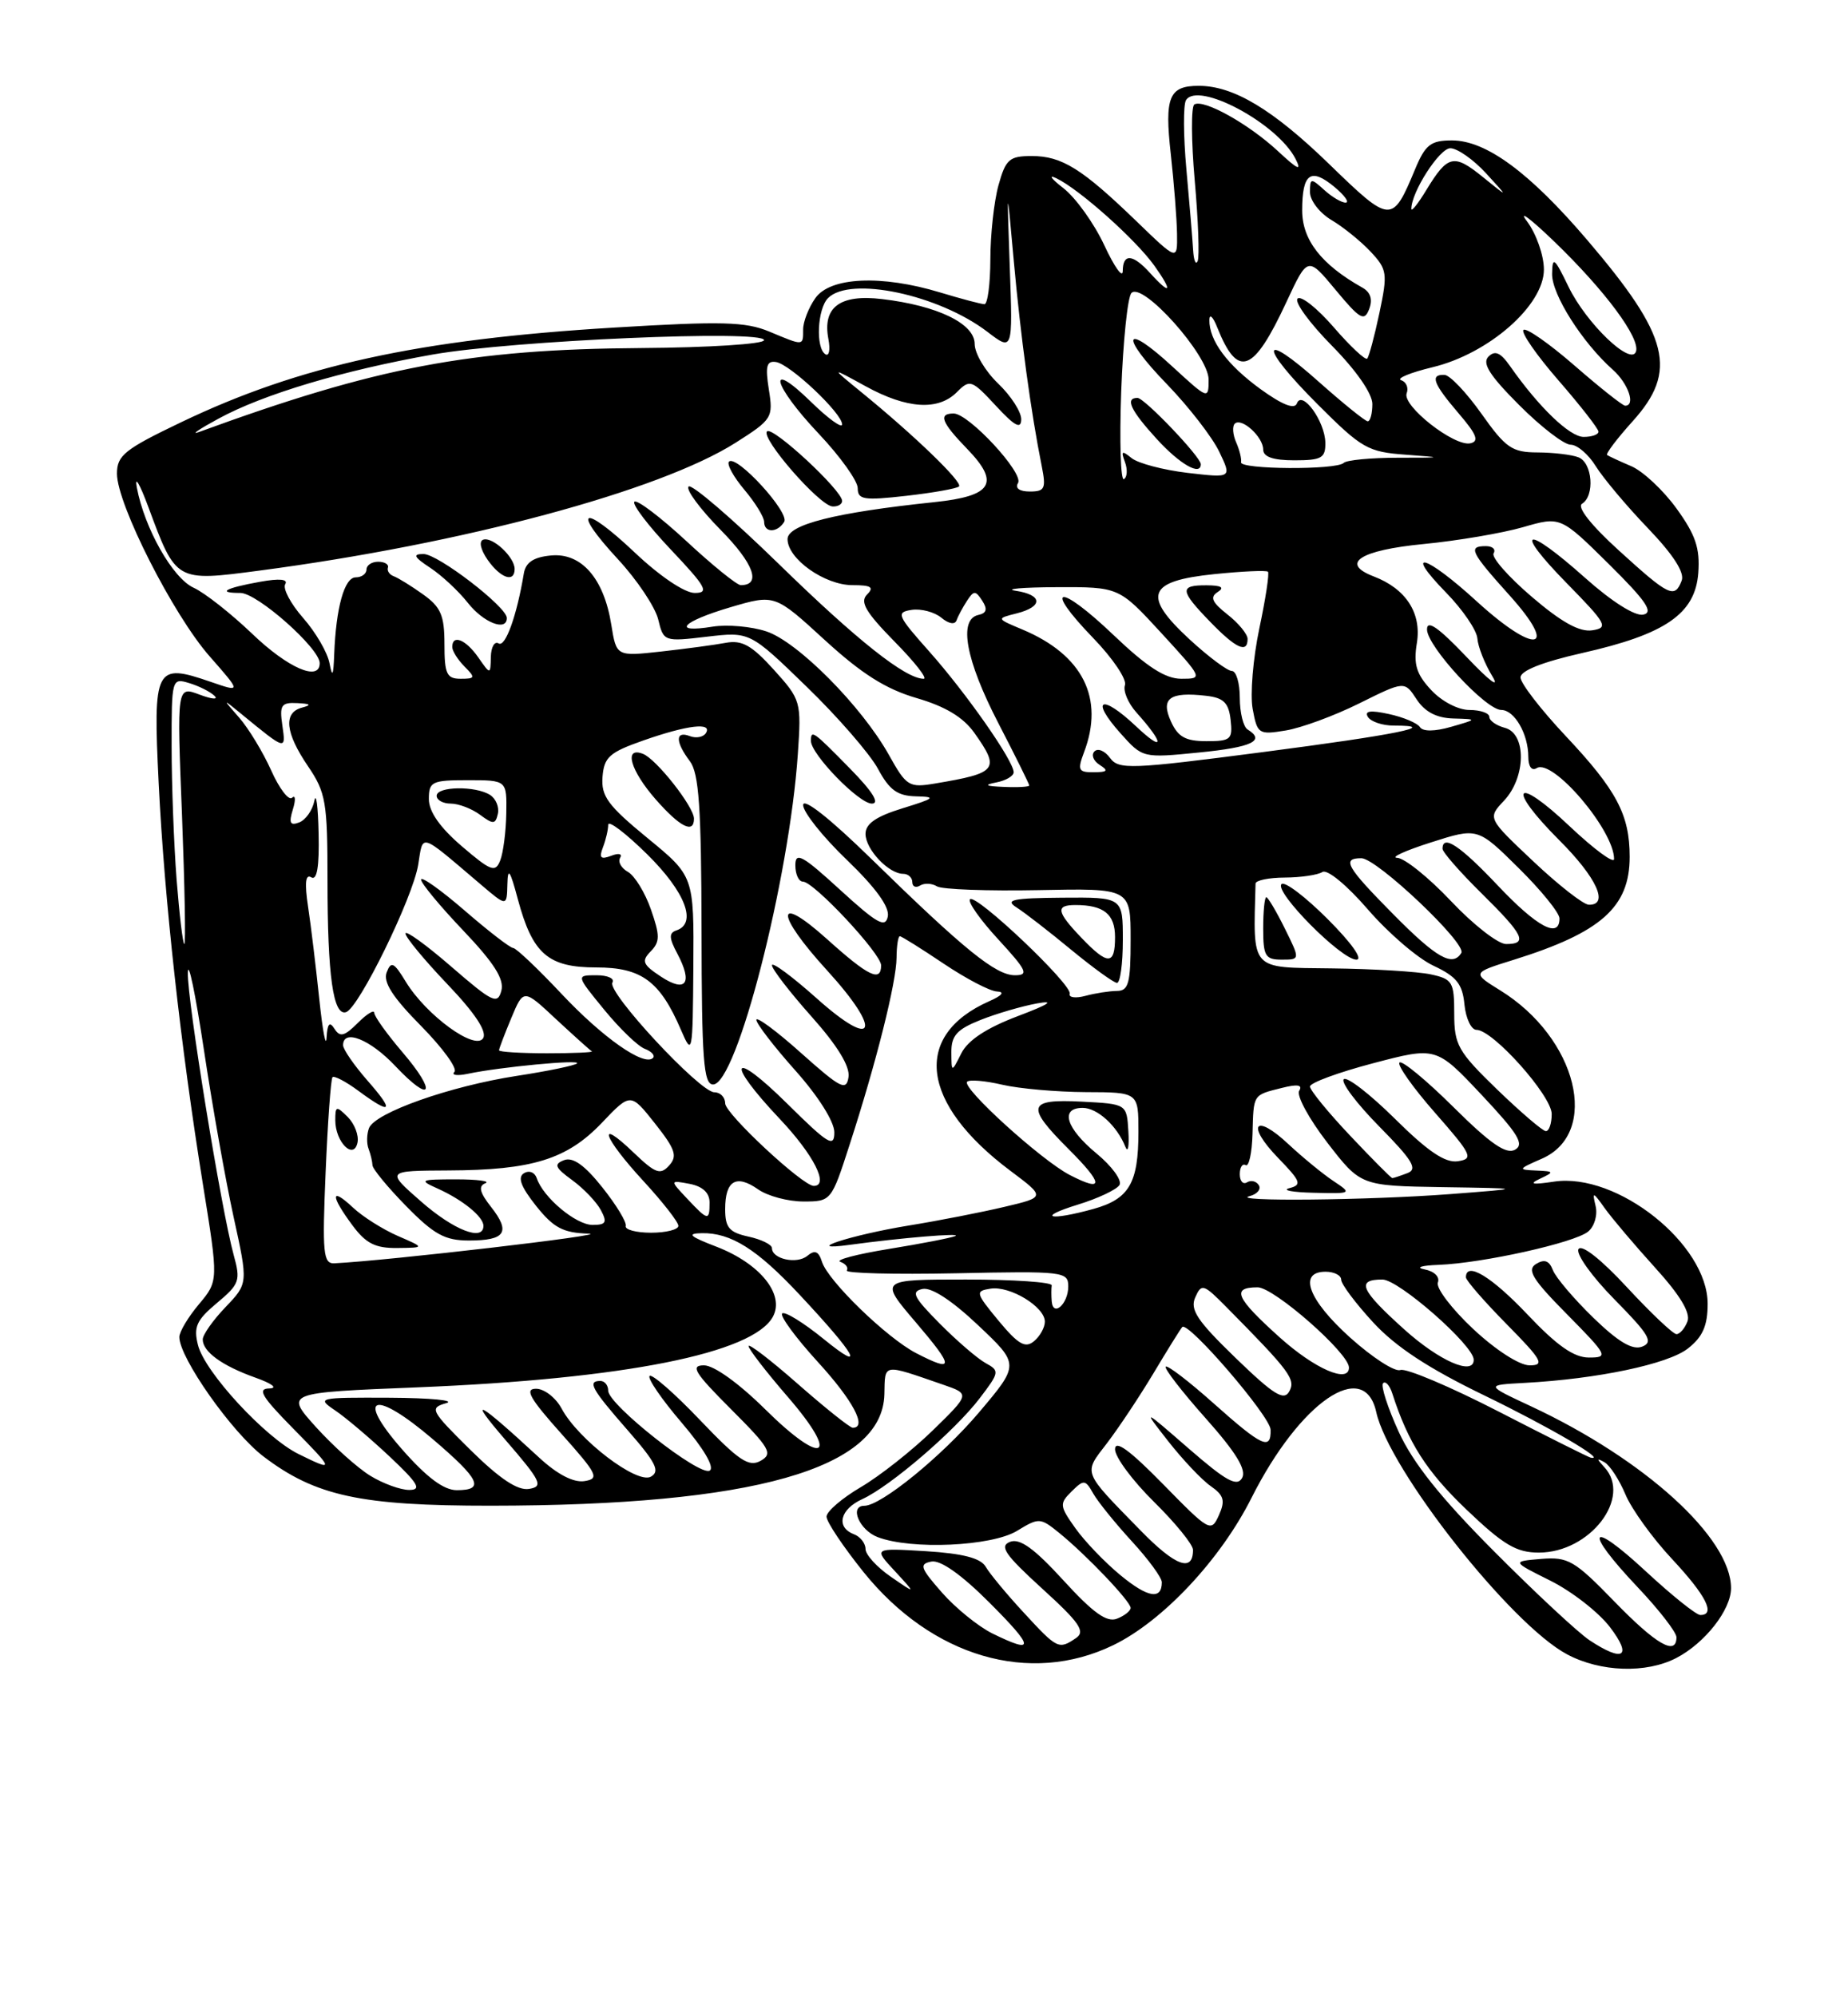 <?xml version="1.0" encoding="UTF-8" standalone="no"?>
<!DOCTYPE svg PUBLIC "-//W3C//DTD SVG 1.1//EN" "http://www.w3.org/Graphics/SVG/1.1/DTD/svg11.dtd" >
<svg xmlns="http://www.w3.org/2000/svg" xmlns:xlink="http://www.w3.org/1999/xlink" version="1.1" viewBox="0 0 237 256">
 <g >
 <path fill="currentColor"
d=" M 214.96 212.52 C 218.64 210.62 222.00 206.34 222.00 203.56 C 222.00 197.11 210.94 187.06 196.35 180.25 C 190.50 177.52 190.50 177.52 195.50 177.25 C 204.87 176.75 213.93 174.84 216.47 172.84 C 218.37 171.35 219.00 169.92 219.00 167.11 C 219.00 159.48 207.40 150.25 199.32 151.45 C 196.50 151.87 196.02 151.78 197.50 151.08 C 199.36 150.21 199.33 150.13 197.00 150.03 C 194.63 149.93 194.67 149.85 197.72 148.52 C 205.28 145.23 202.28 133.04 192.40 126.94 C 188.77 124.69 188.77 124.69 194.13 123.02 C 205.34 119.52 209.00 116.27 209.00 109.82 C 209.00 104.43 207.33 101.28 200.80 94.34 C 197.61 90.95 195.00 87.57 195.00 86.83 C 195.00 85.96 197.83 84.85 202.91 83.70 C 213.59 81.30 217.41 78.67 217.80 73.43 C 218.03 70.26 217.45 68.55 215.01 65.18 C 213.32 62.84 210.71 60.40 209.22 59.76 C 207.72 59.12 206.32 58.47 206.11 58.32 C 205.90 58.17 207.36 56.24 209.36 54.02 C 215.21 47.55 214.11 43.12 203.58 30.79 C 196.16 22.10 190.59 18.00 186.21 18.00 C 183.49 18.00 182.80 18.53 181.49 21.67 C 178.55 28.72 178.38 28.71 170.45 21.02 C 163.23 14.02 158.19 11.00 153.73 11.00 C 149.92 11.00 149.33 12.43 150.15 19.75 C 150.56 23.46 150.92 28.06 150.95 29.97 C 151.00 33.43 151.00 33.43 145.75 28.36 C 138.76 21.61 136.18 20.00 132.32 20.00 C 129.44 20.00 128.98 20.41 128.05 23.75 C 127.48 25.81 127.01 30.09 127.01 33.25 C 127.00 36.41 126.66 39.00 126.25 38.99 C 125.84 38.98 123.29 38.31 120.59 37.49 C 113.05 35.20 106.46 35.50 104.56 38.22 C 103.70 39.44 103.00 41.24 103.00 42.22 C 103.00 44.37 103.11 44.36 98.66 42.50 C 95.61 41.23 92.57 41.15 78.71 41.99 C 53.75 43.49 38.43 46.84 23.25 54.11 C 15.99 57.58 15.00 58.37 15.00 60.71 C 15.00 64.61 22.21 78.82 26.89 84.13 C 30.95 88.75 30.95 88.75 27.01 87.39 C 19.90 84.94 19.62 85.50 20.35 100.41 C 21.09 115.32 23.14 133.87 26.03 151.84 C 28.02 164.18 28.02 164.18 25.51 167.17 C 24.13 168.81 23.00 170.70 23.00 171.37 C 23.00 174.04 29.75 183.61 33.79 186.68 C 40.46 191.75 46.24 193.00 62.93 192.99 C 96.62 192.97 113.20 188.28 113.42 178.69 C 113.51 174.70 113.10 174.77 120.96 177.48 C 124.41 178.67 124.41 178.67 119.59 183.37 C 116.93 185.95 112.79 189.21 110.38 190.62 C 107.97 192.04 106.00 193.73 106.00 194.39 C 106.00 195.06 108.14 198.25 110.75 201.50 C 119.52 212.38 132.06 216.05 142.76 210.87 C 149.11 207.80 156.52 199.91 160.51 191.97 C 166.70 179.68 174.96 174.01 176.50 180.99 C 178.12 188.37 193.78 208.24 200.99 212.05 C 205.26 214.32 211.11 214.51 214.96 212.52 Z  M 203.86 210.24 C 202.41 209.28 196.89 204.15 191.60 198.83 C 184.77 191.98 181.21 187.52 179.38 183.52 C 177.96 180.41 177.06 177.61 177.37 177.29 C 177.69 176.97 178.23 177.57 178.56 178.61 C 180.59 184.91 182.94 188.59 188.07 193.49 C 192.82 198.02 194.47 199.00 197.35 199.00 C 203.92 199.00 209.35 191.93 205.75 188.05 C 204.75 186.97 204.75 186.85 205.77 187.42 C 206.46 187.81 207.67 189.67 208.46 191.55 C 209.24 193.42 211.93 197.15 214.44 199.83 C 218.81 204.51 220.07 207.00 218.06 207.00 C 217.54 207.00 214.39 204.48 211.06 201.39 C 203.75 194.62 203.01 196.02 210.00 203.41 C 212.75 206.31 215.00 209.21 215.00 209.85 C 215.00 212.29 212.39 210.78 207.02 205.25 C 201.92 200.00 201.11 199.53 197.65 199.81 C 193.87 200.13 193.87 200.13 198.85 202.61 C 201.59 203.98 205.02 206.65 206.47 208.55 C 209.37 212.35 208.20 213.11 203.86 210.24 Z  M 127.24 209.35 C 125.45 208.46 122.55 206.11 120.80 204.12 C 118.02 200.96 117.85 200.46 119.45 200.15 C 120.62 199.93 123.29 201.81 126.88 205.40 C 132.69 211.21 132.77 212.07 127.24 209.35 Z  M 131.29 206.69 C 129.10 204.33 126.91 201.68 126.41 200.81 C 125.77 199.71 123.51 199.12 118.76 198.82 C 112.01 198.41 112.01 198.41 114.76 201.37 C 117.50 204.34 117.50 204.34 114.25 202.10 C 112.46 200.87 111.00 199.27 111.00 198.54 C 111.00 197.81 110.33 196.95 109.50 196.64 C 107.17 195.74 107.73 193.44 110.60 192.14 C 114.18 190.50 122.46 183.40 125.65 179.21 C 128.18 175.89 128.22 175.70 126.40 174.71 C 125.35 174.13 122.70 171.85 120.50 169.63 C 117.16 166.26 116.80 165.54 118.31 165.21 C 119.46 164.97 122.09 166.69 125.44 169.86 C 130.76 174.88 130.76 174.88 125.54 181.05 C 120.80 186.64 112.99 193.00 110.85 193.00 C 108.88 193.00 110.21 196.13 112.57 197.02 C 116.88 198.66 127.15 198.20 130.42 196.22 C 133.24 194.50 133.41 194.51 135.83 196.47 C 139.34 199.32 145.00 205.26 145.00 206.09 C 145.00 206.47 144.21 207.10 143.25 207.47 C 141.95 207.99 140.19 206.73 136.38 202.56 C 132.64 198.47 130.80 197.14 129.54 197.62 C 128.12 198.17 128.88 199.26 133.65 203.61 C 138.46 207.98 139.23 209.11 138.00 209.95 C 135.78 211.46 135.60 211.37 131.29 206.69 Z  M 143.71 201.91 C 141.71 200.27 139.10 197.55 137.91 195.87 C 135.88 193.02 135.85 192.72 137.43 191.16 C 139.00 189.61 139.19 189.63 140.21 191.44 C 140.82 192.51 143.05 195.26 145.16 197.56 C 147.27 199.85 149.00 202.21 149.00 202.80 C 149.00 205.09 147.20 204.79 143.71 201.91 Z  M 146.29 196.18 C 138.74 188.46 138.92 188.94 141.95 185.00 C 143.43 183.07 146.12 179.03 147.94 176.00 C 149.75 172.97 151.41 170.31 151.62 170.09 C 152.36 169.28 162.91 181.53 162.95 183.25 C 163.02 185.95 161.86 185.41 155.65 179.88 C 152.49 177.06 149.72 174.94 149.50 175.17 C 149.28 175.39 151.57 178.36 154.61 181.77 C 158.52 186.16 159.88 188.39 159.30 189.43 C 158.64 190.60 157.26 189.84 152.49 185.70 C 146.51 180.50 146.51 180.50 149.84 184.75 C 151.68 187.09 154.11 189.67 155.26 190.47 C 156.97 191.67 157.16 192.33 156.32 194.21 C 155.32 196.43 155.11 196.31 149.15 190.22 C 144.85 185.84 143.00 184.50 143.00 185.76 C 143.00 186.76 145.25 189.79 148.00 192.50 C 150.75 195.21 153.00 197.98 153.00 198.65 C 153.00 201.57 150.75 200.75 146.29 196.18 Z  M 47.50 189.16 C 45.85 188.15 42.71 185.33 40.52 182.91 C 36.55 178.50 36.55 178.50 53.52 177.82 C 80.03 176.75 96.61 173.46 99.13 168.75 C 100.66 165.90 97.46 161.95 91.90 159.80 C 88.43 158.47 88.03 158.10 90.00 158.06 C 93.72 157.99 97.07 160.09 102.53 165.93 C 109.87 173.77 111.13 176.09 105.65 171.64 C 103.03 169.51 100.63 168.04 100.31 168.35 C 100.00 168.67 102.05 171.46 104.87 174.55 C 109.41 179.51 111.26 183.00 109.36 183.00 C 109.01 183.00 105.86 180.49 102.36 177.42 C 98.86 174.34 96.00 172.15 96.00 172.53 C 96.00 172.91 98.26 175.84 101.03 179.04 C 107.82 186.88 105.64 188.06 98.12 180.62 C 94.75 177.29 91.56 175.00 90.29 175.00 C 88.49 175.00 89.06 175.93 93.74 180.61 C 98.76 185.63 99.16 186.33 97.54 187.24 C 96.03 188.08 94.74 187.21 89.79 182.03 C 86.53 178.61 83.61 176.06 83.31 176.36 C 83.01 176.66 84.86 179.36 87.43 182.36 C 90.27 185.69 91.67 188.08 91.02 188.49 C 89.74 189.28 78.01 180.05 78.00 178.25 C 78.00 177.56 77.55 177.00 77.00 177.00 C 75.29 177.00 75.85 178.01 80.49 183.31 C 84.13 187.47 84.69 188.59 83.47 189.27 C 81.70 190.27 74.14 184.51 72.02 180.53 C 71.27 179.14 69.80 178.00 68.75 178.00 C 67.24 178.00 67.92 179.21 71.98 183.75 C 76.65 188.98 76.92 189.53 74.94 189.84 C 73.54 190.05 71.46 188.97 69.13 186.81 C 61.24 179.52 59.83 178.77 64.77 184.50 C 69.42 189.88 69.73 190.53 67.84 190.84 C 66.38 191.07 64.09 189.54 60.33 185.84 C 55.21 180.78 55.05 180.47 57.21 179.85 C 58.47 179.49 55.23 179.18 50.00 179.15 C 40.77 179.11 40.57 179.15 43.00 180.79 C 44.38 181.72 47.52 184.39 50.00 186.72 C 53.63 190.14 54.11 190.96 52.50 190.97 C 51.40 190.98 49.15 190.17 47.50 189.16 Z  M 51.55 185.75 C 45.48 178.82 47.98 178.03 55.55 184.50 C 61.57 189.64 62.20 191.00 58.58 191.00 C 56.91 191.00 54.73 189.37 51.55 185.75 Z  M 38.29 186.37 C 34.01 184.26 26.26 175.87 25.39 172.40 C 24.80 170.08 25.20 169.20 27.82 167.01 C 30.72 164.59 30.88 164.14 29.97 160.86 C 28.38 155.09 23.99 128.11 24.09 124.67 C 24.14 122.93 25.06 127.34 26.14 134.49 C 27.21 141.63 28.93 151.30 29.96 155.99 C 31.83 164.50 31.83 164.50 28.91 167.55 C 27.31 169.22 26.00 171.08 26.00 171.68 C 26.00 173.25 28.47 175.05 32.74 176.57 C 34.90 177.34 35.67 177.93 34.54 177.96 C 32.97 177.99 33.55 178.99 37.50 183.00 C 42.92 188.50 42.96 188.67 38.29 186.37 Z  M 192.19 180.92 C 185.97 177.72 180.30 175.33 179.60 175.60 C 178.89 175.87 176.00 174.00 173.16 171.45 C 167.78 166.62 166.43 163.00 170.00 163.00 C 171.10 163.00 172.00 163.46 172.00 164.02 C 172.00 164.58 173.85 167.05 176.10 169.49 C 178.99 172.63 183.20 175.39 190.35 178.85 C 198.65 182.87 206.22 187.29 204.00 186.83 C 203.72 186.78 198.41 184.12 192.19 180.92 Z  M 158.46 174.05 C 153.53 169.28 152.58 167.86 153.29 166.28 C 154.09 164.47 154.35 164.56 157.32 167.57 C 165.45 175.79 166.20 176.81 165.34 178.35 C 164.65 179.59 163.33 178.76 158.46 174.05 Z  M 164.11 171.41 C 158.46 166.33 157.88 165.00 161.29 165.00 C 163.38 165.00 173.00 173.44 173.00 175.28 C 173.00 177.37 168.61 175.45 164.11 171.41 Z  M 117.50 173.44 C 113.73 171.49 106.20 164.19 105.42 161.74 C 104.98 160.36 104.50 160.17 103.54 160.96 C 102.20 162.08 99.00 161.38 99.00 159.97 C 99.00 159.53 97.65 158.86 96.00 158.50 C 93.52 157.96 93.00 157.35 93.00 154.98 C 93.00 151.32 94.41 150.47 97.22 152.44 C 98.44 153.30 101.06 154.00 103.03 154.00 C 106.59 154.00 106.62 153.96 108.95 146.75 C 112.39 136.16 114.96 125.89 114.98 122.75 C 114.99 121.24 115.18 120.00 115.40 120.00 C 115.62 120.00 118.14 121.58 121.00 123.50 C 123.86 125.42 126.94 127.04 127.85 127.08 C 128.90 127.13 128.53 127.60 126.84 128.34 C 116.97 132.73 118.06 141.43 129.56 150.05 C 134.09 153.44 134.09 153.44 128.80 154.69 C 125.88 155.38 120.37 156.46 116.54 157.08 C 109.09 158.30 102.54 160.44 109.00 159.55 C 115.50 158.66 123.51 157.99 122.50 158.43 C 121.95 158.67 118.12 159.41 114.00 160.08 C 109.88 160.75 107.07 161.49 107.76 161.73 C 108.45 161.97 108.83 162.47 108.60 162.84 C 108.37 163.20 114.67 163.36 122.59 163.20 C 136.42 162.91 137.00 162.98 137.00 164.89 C 137.00 167.11 135.07 168.87 134.88 166.81 C 134.82 166.09 134.82 165.16 134.88 164.75 C 134.95 164.34 130.00 164.00 123.88 164.00 C 112.76 164.00 112.76 164.00 117.46 169.50 C 122.40 175.29 122.41 175.97 117.50 173.44 Z  M 180.11 170.41 C 174.46 165.33 173.88 164.00 177.29 164.00 C 179.38 164.00 189.00 172.44 189.00 174.28 C 189.00 176.37 184.61 174.45 180.11 170.41 Z  M 188.92 170.33 C 186.17 167.75 184.14 165.08 184.40 164.39 C 184.68 163.66 183.95 162.94 182.69 162.70 C 181.48 162.46 182.28 162.20 184.50 162.12 C 190.18 161.90 201.96 159.28 203.68 157.85 C 204.49 157.18 204.91 155.72 204.63 154.57 C 204.18 152.70 204.29 152.73 205.81 154.87 C 206.74 156.17 209.65 159.60 212.27 162.49 C 215.46 166.00 216.83 168.27 216.41 169.37 C 216.07 170.27 215.43 171.00 215.00 171.00 C 214.57 171.00 211.72 168.30 208.66 165.00 C 205.33 161.40 202.84 159.45 202.44 160.10 C 202.07 160.70 204.15 163.61 207.06 166.56 C 211.51 171.07 212.08 172.03 210.60 172.60 C 209.36 173.08 207.55 172.01 204.33 168.89 C 201.84 166.47 199.51 163.73 199.15 162.79 C 198.68 161.57 198.06 161.35 196.99 162.01 C 195.78 162.75 196.53 163.98 200.97 168.46 C 206.19 173.75 206.31 174.00 203.77 174.00 C 201.85 174.00 199.68 172.48 195.91 168.50 C 191.29 163.62 188.00 161.63 188.00 163.72 C 188.00 164.11 190.35 166.81 193.22 169.72 C 197.77 174.33 198.14 175.00 196.17 175.00 C 194.86 175.00 191.82 173.04 188.92 170.33 Z  M 128.07 169.29 C 125.10 165.70 125.05 165.48 127.03 165.17 C 129.53 164.78 134.00 167.50 134.00 169.40 C 134.00 170.15 133.37 171.28 132.60 171.91 C 131.49 172.84 130.58 172.31 128.07 169.29 Z  M 41.76 150.25 C 42.03 143.79 42.43 138.31 42.64 138.07 C 42.85 137.84 44.35 138.62 45.97 139.82 C 50.25 142.98 50.65 142.50 47.10 138.47 C 45.40 136.52 44.00 134.50 44.00 133.97 C 44.00 131.83 47.46 133.21 50.68 136.62 C 55.34 141.56 56.11 140.12 51.62 134.87 C 49.63 132.54 48.00 130.27 48.00 129.82 C 48.00 129.37 47.05 129.95 45.88 131.12 C 44.17 132.83 43.60 132.97 42.90 131.87 C 42.27 130.87 41.99 131.18 41.88 133.00 C 41.80 134.38 41.38 132.16 40.95 128.08 C 40.52 123.99 39.88 118.66 39.51 116.22 C 39.05 113.16 39.18 111.99 39.92 112.45 C 40.65 112.90 40.96 111.09 40.86 106.81 C 40.79 103.34 40.54 101.47 40.31 102.67 C 40.07 103.86 39.20 105.09 38.38 105.41 C 37.20 105.86 37.02 105.49 37.56 103.74 C 37.94 102.51 37.89 101.84 37.46 102.25 C 37.03 102.66 35.82 101.08 34.78 98.75 C 33.73 96.41 31.89 93.38 30.69 92.00 C 28.50 89.50 28.50 89.50 31.00 91.55 C 36.69 96.21 36.68 96.21 36.21 92.98 C 35.83 90.37 36.07 90.01 38.14 90.12 C 39.83 90.20 40.00 90.36 38.75 90.69 C 36.31 91.33 36.57 93.90 39.50 98.21 C 41.79 101.58 42.00 102.81 42.00 112.82 C 42.00 125.08 42.73 130.25 44.38 129.73 C 46.02 129.21 52.93 115.10 53.63 110.85 C 54.29 106.78 53.68 106.59 61.64 113.35 C 65.00 116.21 65.00 116.21 65.07 113.35 C 65.12 111.10 65.41 111.50 66.41 115.25 C 68.30 122.28 70.29 124.00 76.48 124.00 C 82.27 124.00 84.64 125.75 87.33 132.00 C 88.79 135.39 88.84 135.15 88.92 123.90 C 89.00 112.30 89.00 112.30 83.02 107.40 C 77.96 103.25 77.08 102.05 77.27 99.58 C 77.47 97.04 78.16 96.43 82.50 94.91 C 88.15 92.93 91.40 92.54 90.53 93.96 C 90.20 94.48 89.28 94.66 88.47 94.35 C 86.59 93.63 86.59 95.07 88.47 97.56 C 89.64 99.11 89.94 103.47 89.97 119.25 C 89.99 135.84 90.23 139.00 91.45 139.00 C 94.48 139.00 101.23 112.68 102.32 96.64 C 102.78 89.91 102.72 89.69 99.24 85.84 C 96.41 82.71 95.16 82.01 93.09 82.39 C 91.67 82.66 87.92 83.16 84.77 83.51 C 79.05 84.14 79.05 84.14 78.39 80.03 C 77.44 74.12 74.55 70.81 70.64 71.20 C 68.43 71.41 67.42 72.08 67.18 73.50 C 66.28 78.92 64.81 83.00 63.95 82.47 C 63.43 82.15 62.98 82.92 62.95 84.19 C 62.90 86.50 62.90 86.50 61.33 84.25 C 59.72 81.95 58.00 81.27 58.00 82.93 C 58.00 83.44 58.71 84.56 59.57 85.43 C 61.00 86.86 60.95 87.00 59.07 87.00 C 57.29 87.00 57.00 86.38 57.00 82.57 C 57.00 78.87 56.54 77.81 54.25 76.18 C 52.74 75.10 51.05 74.06 50.50 73.86 C 49.95 73.66 49.61 73.16 49.75 72.75 C 49.89 72.34 49.32 72.00 48.50 72.00 C 47.67 72.00 47.00 72.45 47.00 73.00 C 47.00 73.55 46.38 74.00 45.62 74.00 C 44.17 74.00 43.09 77.87 42.86 83.87 C 42.76 86.62 42.62 86.90 42.26 85.02 C 42.01 83.65 40.49 81.04 38.88 79.21 C 37.27 77.38 36.24 75.43 36.58 74.88 C 36.98 74.23 35.84 74.12 33.35 74.57 C 28.85 75.38 27.76 76.00 30.83 76.00 C 32.99 76.00 41.00 83.09 41.00 85.00 C 41.00 87.40 36.93 85.63 32.36 81.25 C 29.63 78.64 26.24 75.97 24.83 75.33 C 22.15 74.11 18.54 67.74 17.55 62.50 C 17.24 60.85 17.91 61.98 19.03 65.00 C 22.59 74.59 22.52 74.55 33.24 73.14 C 59.33 69.71 84.60 62.93 94.35 56.74 C 99.03 53.77 99.18 53.53 98.60 49.92 C 98.13 46.94 98.31 46.22 99.51 46.40 C 101.31 46.66 108.00 52.97 108.00 54.40 C 108.00 54.95 106.20 53.65 104.00 51.50 C 98.22 45.86 99.07 49.32 105.00 55.59 C 107.75 58.50 110.00 61.64 110.00 62.57 C 110.00 64.05 110.77 64.17 116.24 63.55 C 119.68 63.16 122.71 62.62 122.99 62.35 C 123.51 61.83 117.27 55.81 110.47 50.27 C 106.50 47.03 106.50 47.03 111.00 49.50 C 116.31 52.42 120.33 52.67 122.73 50.25 C 124.38 48.59 124.62 48.67 127.71 52.00 C 130.13 54.62 130.95 55.06 130.97 53.76 C 130.99 52.80 129.65 50.73 128.00 49.15 C 126.35 47.57 125.00 45.30 125.00 44.09 C 125.00 41.48 120.24 39.17 113.10 38.33 C 107.71 37.69 105.46 39.38 106.24 43.46 C 106.50 44.83 106.33 45.70 105.86 45.41 C 104.58 44.62 104.82 39.58 106.20 38.20 C 109.04 35.36 120.37 37.76 126.63 42.53 C 129.89 45.02 129.89 45.02 129.50 34.26 C 129.12 23.50 129.12 23.50 130.02 33.50 C 130.89 43.12 132.22 52.90 133.60 59.75 C 134.17 62.62 134.00 63.00 132.07 63.00 C 130.74 63.00 130.15 62.57 130.56 61.91 C 131.33 60.65 124.24 53.00 122.30 53.00 C 120.30 53.00 120.73 54.13 124.03 57.53 C 128.29 61.93 127.28 63.58 119.83 64.36 C 107.13 65.69 101.00 67.23 101.00 69.10 C 101.00 71.63 105.76 75.00 109.33 75.00 C 111.73 75.00 112.14 75.26 111.19 76.21 C 110.25 77.15 111.02 78.46 114.70 82.21 C 117.30 84.84 118.99 87.00 118.46 87.00 C 116.11 86.99 109.92 82.08 99.85 72.26 C 93.88 66.44 88.68 61.98 88.31 62.36 C 87.93 62.74 89.78 65.24 92.43 67.93 C 96.68 72.24 97.68 75.00 95.00 75.00 C 94.51 75.00 91.37 72.46 88.03 69.36 C 84.68 66.26 81.68 63.99 81.36 64.31 C 81.04 64.63 83.14 67.39 86.03 70.44 C 90.58 75.25 90.99 76.00 89.09 76.00 C 87.80 76.00 84.60 73.84 81.43 70.84 C 74.72 64.50 73.16 65.10 79.25 71.68 C 81.71 74.33 84.02 77.80 84.41 79.38 C 85.10 82.23 85.16 82.26 90.64 81.61 C 96.17 80.96 96.17 80.96 103.45 88.02 C 107.45 91.89 111.56 96.63 112.59 98.53 C 114.06 101.27 115.09 102.01 117.48 102.07 C 120.12 102.13 119.91 102.32 115.75 103.60 C 112.36 104.64 111.00 105.58 111.00 106.88 C 111.00 108.86 113.96 112.00 115.83 112.00 C 116.47 112.00 117.00 112.48 117.00 113.06 C 117.00 113.64 117.45 113.84 118.00 113.50 C 118.55 113.16 119.53 113.21 120.17 113.61 C 120.81 114.00 126.66 114.22 133.17 114.09 C 145.00 113.85 145.00 113.85 145.00 120.43 C 145.00 126.02 144.74 127.00 143.25 127.01 C 142.29 127.02 140.47 127.30 139.21 127.64 C 137.95 127.98 137.04 127.86 137.19 127.38 C 137.54 126.23 125.16 114.50 124.40 115.26 C 124.08 115.59 125.72 117.91 128.04 120.42 C 131.69 124.39 131.98 125.00 130.16 125.00 C 127.70 125.00 123.67 121.73 111.75 110.09 C 106.43 104.89 103.00 102.19 103.00 103.19 C 103.00 104.09 105.52 107.26 108.61 110.22 C 112.30 113.77 114.10 116.25 113.86 117.46 C 113.56 118.99 112.50 118.40 107.75 114.06 C 102.91 109.63 102.00 109.13 102.00 110.90 C 102.00 112.05 102.43 113.00 102.97 113.00 C 104.37 113.00 113.00 122.23 113.00 123.73 C 113.00 125.93 111.37 125.14 106.11 120.41 C 99.39 114.37 99.37 117.05 106.08 124.39 C 113.21 132.20 112.28 134.70 104.75 127.97 C 101.59 125.15 99.00 123.24 99.00 123.72 C 99.00 124.20 101.28 127.16 104.07 130.29 C 107.40 134.02 109.03 136.69 108.82 138.05 C 108.54 139.87 107.83 139.51 102.75 134.98 C 99.59 132.15 97.00 130.24 97.00 130.72 C 97.00 131.20 99.25 134.13 102.00 137.21 C 104.94 140.50 107.00 143.77 107.00 145.13 C 107.00 147.14 106.22 146.66 101.00 141.50 C 93.76 134.34 92.93 135.93 100.00 143.41 C 104.35 148.01 106.38 152.00 104.36 152.00 C 102.94 152.00 93.00 142.75 93.00 141.42 C 93.00 140.64 92.38 140.00 91.61 140.00 C 89.76 140.00 77.80 127.14 78.54 125.94 C 78.86 125.42 77.94 125.00 76.49 125.00 C 73.87 125.00 73.87 125.00 77.48 129.41 C 79.47 131.84 81.81 134.10 82.69 134.43 C 83.57 134.77 84.04 135.29 83.74 135.60 C 82.61 136.73 77.30 133.01 71.99 127.36 C 68.97 124.15 66.19 121.52 65.82 121.51 C 65.44 121.51 62.63 119.34 59.57 116.69 C 56.51 114.05 54.00 112.27 54.00 112.74 C 54.00 113.21 56.44 116.15 59.41 119.27 C 63.37 123.43 64.68 125.50 64.30 126.97 C 63.82 128.79 63.18 128.49 57.88 123.90 C 54.65 121.10 52.00 119.19 52.00 119.65 C 52.00 120.12 54.42 123.05 57.38 126.15 C 60.93 129.87 62.48 132.22 61.96 133.07 C 60.94 134.71 54.65 130.12 52.04 125.83 C 50.52 123.33 50.16 123.15 49.59 124.63 C 49.11 125.87 50.35 127.81 53.99 131.49 C 56.77 134.31 58.70 136.96 58.28 137.39 C 57.85 137.81 58.63 137.92 60.00 137.63 C 64.11 136.76 74.54 135.77 74.00 136.30 C 73.72 136.57 70.25 137.29 66.27 137.90 C 57.73 139.21 48.08 142.62 47.32 144.60 C 47.03 145.37 47.00 146.56 47.27 147.25 C 47.53 147.94 47.75 148.88 47.77 149.35 C 47.78 149.82 49.73 152.19 52.10 154.60 C 55.67 158.24 57.06 159.00 60.15 159.00 C 64.82 159.00 65.52 157.93 62.98 154.70 C 61.52 152.85 61.32 152.03 62.24 151.66 C 62.93 151.39 61.25 151.16 58.50 151.16 C 53.87 151.16 53.69 151.25 56.10 152.33 C 59.32 153.77 62.00 155.95 62.00 157.12 C 62.00 159.16 58.19 157.67 54.00 154.00 C 49.50 150.06 49.50 150.06 57.50 150.02 C 68.25 149.98 72.73 148.59 77.19 143.91 C 80.87 140.05 80.87 140.05 84.00 144.00 C 86.62 147.31 86.91 148.18 85.81 149.39 C 84.68 150.64 84.05 150.40 81.25 147.72 C 76.42 143.09 77.34 145.76 82.51 151.37 C 84.98 154.05 87.00 156.63 87.00 157.12 C 87.00 157.60 85.43 158.00 83.50 158.00 C 81.58 158.00 80.11 157.61 80.25 157.13 C 80.39 156.66 79.03 154.42 77.23 152.17 C 74.98 149.34 73.47 148.27 72.34 148.70 C 70.99 149.22 71.16 149.64 73.38 151.26 C 74.84 152.32 76.49 154.05 77.05 155.09 C 77.90 156.68 77.73 157.00 75.99 157.00 C 73.86 157.00 69.66 153.48 68.84 151.02 C 68.58 150.25 67.86 149.97 67.19 150.38 C 66.35 150.90 66.81 152.12 68.75 154.56 C 71.01 157.39 72.21 158.02 75.50 158.12 C 78.64 158.22 49.69 161.59 42.88 161.92 C 41.45 161.99 41.32 160.63 41.76 150.25 Z  M 51.01 158.41 C 49.09 157.57 46.50 155.94 45.26 154.77 C 42.39 152.08 42.35 153.21 45.19 157.04 C 46.92 159.38 48.13 159.99 50.94 159.96 C 54.50 159.92 54.50 159.92 51.01 158.41 Z  M 44.60 143.17 C 43.13 141.71 43.00 141.74 43.00 143.59 C 43.00 146.38 45.37 148.75 45.85 146.44 C 46.04 145.52 45.47 144.05 44.60 143.17 Z  M 144.00 120.50 C 144.00 115.00 144.00 115.00 136.25 115.06 C 129.86 115.11 128.83 115.33 130.37 116.31 C 131.40 116.96 134.55 119.40 137.37 121.73 C 140.19 124.05 142.84 125.97 143.25 125.98 C 143.66 125.99 144.00 123.53 144.00 120.50 Z  M 89.00 104.93 C 89.00 103.41 84.17 97.28 82.45 96.62 C 79.96 95.66 80.83 98.74 84.10 102.47 C 87.22 106.02 89.00 106.91 89.00 104.93 Z  M 109.00 98.50 C 104.26 93.67 104.00 93.49 104.00 94.97 C 104.00 96.67 110.15 103.00 111.81 103.00 C 112.87 103.00 111.91 101.46 109.00 98.50 Z  M 65.00 79.21 C 65.00 77.79 56.16 71.00 54.31 71.01 C 52.89 71.01 53.07 71.39 55.18 72.78 C 56.65 73.75 58.82 75.77 60.00 77.27 C 62.01 79.82 65.00 80.98 65.00 79.21 Z  M 66.00 72.93 C 66.00 71.41 63.18 68.77 61.98 69.17 C 61.39 69.37 61.63 70.45 62.54 71.76 C 64.20 74.12 66.00 74.73 66.00 72.93 Z  M 100.57 66.89 C 101.30 65.70 94.45 58.22 93.49 59.17 C 93.18 59.49 94.06 61.11 95.46 62.77 C 96.86 64.43 98.00 66.29 98.00 66.89 C 98.00 68.32 99.68 68.32 100.57 66.89 Z  M 108.00 64.21 C 108.00 62.85 99.08 54.59 98.37 55.29 C 97.53 56.14 105.06 64.78 106.75 64.91 C 107.44 64.96 108.00 64.64 108.00 64.21 Z  M 88.12 153.63 C 85.89 151.26 85.89 151.26 88.45 151.74 C 90.11 152.06 91.00 152.89 91.00 154.12 C 91.00 156.52 90.81 156.49 88.12 153.63 Z  M 138.20 154.41 C 140.79 153.62 143.20 152.48 143.57 151.89 C 143.93 151.30 142.60 149.47 140.62 147.84 C 136.70 144.60 135.91 142.00 138.85 142.00 C 140.73 142.00 143.27 144.31 144.33 147.00 C 144.66 147.82 144.83 146.93 144.71 145.00 C 144.50 141.50 144.50 141.50 138.75 141.20 C 131.77 140.84 131.51 141.75 137.02 147.26 C 141.56 151.79 141.61 152.88 137.19 150.60 C 133.54 148.71 123.29 139.41 124.03 138.65 C 124.32 138.35 126.34 138.52 128.53 139.03 C 130.71 139.54 135.54 139.96 139.25 139.98 C 146.00 140.00 146.00 140.00 146.00 145.07 C 146.00 151.64 144.81 153.68 140.24 154.95 C 134.57 156.52 132.83 156.07 138.20 154.41 Z  M 160.26 153.31 C 161.23 153.06 161.76 152.43 161.44 151.91 C 161.12 151.39 160.44 151.23 159.93 151.54 C 159.42 151.86 159.00 151.39 159.00 150.50 C 159.00 149.61 159.34 149.09 159.75 149.34 C 160.16 149.59 160.56 147.80 160.63 145.35 C 160.77 140.19 160.65 140.38 164.40 139.44 C 166.41 138.93 167.09 139.05 166.62 139.81 C 166.24 140.41 167.87 143.40 170.22 146.45 C 174.50 151.99 174.50 151.99 185.00 152.16 C 195.50 152.32 195.50 152.32 186.00 153.05 C 175.51 153.85 157.48 154.03 160.26 153.31 Z  M 170.97 151.35 C 169.61 150.44 167.04 148.33 165.26 146.67 C 160.93 142.60 159.76 144.13 163.92 148.42 C 166.83 151.42 167.00 151.87 165.36 152.29 C 164.33 152.55 165.74 152.82 168.47 152.88 C 173.41 153.00 173.43 152.99 170.97 151.35 Z  M 173.15 145.56 C 170.32 142.57 168.00 139.73 168.00 139.26 C 168.00 138.79 171.64 137.45 176.09 136.28 C 184.19 134.15 184.19 134.15 190.00 140.32 C 194.70 145.32 195.53 146.67 194.30 147.36 C 193.17 148.00 191.15 146.61 186.42 141.92 C 182.92 138.45 179.79 135.87 179.48 136.19 C 179.16 136.51 181.21 139.41 184.04 142.63 C 188.79 148.04 189.01 148.53 186.96 148.84 C 185.34 149.08 183.13 147.59 178.89 143.39 C 175.68 140.22 172.73 137.94 172.33 138.33 C 171.94 138.73 173.99 141.45 176.89 144.39 C 181.16 148.72 181.85 149.85 180.50 150.36 C 179.58 150.71 178.71 151.00 178.56 151.00 C 178.41 151.00 175.97 148.55 173.15 145.56 Z  M 192.00 139.64 C 186.98 134.78 186.50 133.93 186.50 129.93 C 186.50 125.86 186.28 125.49 183.50 124.89 C 181.85 124.53 176.11 124.18 170.75 124.12 C 160.23 123.99 160.72 124.54 161.02 113.25 C 161.03 112.84 162.72 112.49 164.77 112.48 C 166.82 112.47 168.99 112.15 169.59 111.77 C 170.21 111.37 172.72 113.44 175.43 116.57 C 178.04 119.59 181.82 122.84 183.84 123.78 C 186.80 125.17 187.56 126.12 187.81 128.75 C 187.99 130.54 188.68 132.00 189.36 132.00 C 191.46 132.00 199.00 140.44 199.00 142.79 C 199.00 144.00 198.66 144.99 198.25 144.98 C 197.84 144.97 195.03 142.56 192.00 139.64 Z  M 164.77 119.00 C 163.68 116.80 162.61 115.00 162.40 115.00 C 162.18 115.00 162.00 116.80 162.00 119.00 C 162.00 122.54 162.27 123.00 164.37 123.00 C 166.75 123.00 166.75 123.00 164.77 119.00 Z  M 170.27 117.80 C 167.41 114.94 164.75 112.92 164.35 113.32 C 163.38 114.29 172.01 123.00 173.95 123.00 C 174.85 123.00 173.34 120.87 170.27 117.80 Z  M 122.01 134.86 C 122.00 132.73 122.73 131.93 125.75 130.73 C 127.81 129.91 131.07 128.96 133.00 128.61 C 135.35 128.19 134.55 128.72 130.53 130.24 C 126.52 131.76 124.14 133.32 123.29 135.00 C 122.03 137.50 122.03 137.50 122.01 134.86 Z  M 64.00 134.62 C 64.00 134.41 64.71 132.55 65.57 130.49 C 67.14 126.73 67.14 126.73 71.30 130.62 C 73.60 132.75 75.66 134.61 75.90 134.75 C 76.14 134.89 73.56 135.00 70.17 135.00 C 66.78 135.00 64.00 134.83 64.00 134.62 Z  M 84.77 125.18 C 82.42 123.63 82.23 123.19 83.45 121.94 C 84.65 120.71 84.65 119.92 83.48 116.57 C 82.73 114.41 81.40 112.25 80.54 111.76 C 79.67 111.27 79.22 110.46 79.53 109.95 C 79.85 109.43 79.34 109.31 78.38 109.69 C 77.03 110.20 76.80 109.96 77.33 108.59 C 77.70 107.63 78.00 106.33 78.00 105.71 C 78.00 105.08 80.25 106.79 83.00 109.50 C 87.89 114.32 89.44 118.35 86.75 119.25 C 85.77 119.58 85.79 120.22 86.87 122.24 C 88.88 126.03 87.98 127.29 84.77 125.18 Z  M 178.72 117.22 C 172.66 111.10 172.03 110.00 174.59 110.00 C 176.57 110.00 188.14 120.96 187.41 122.14 C 186.29 123.96 184.24 122.80 178.72 117.22 Z  M 22.65 112.75 C 22.30 108.21 22.01 100.53 22.01 95.68 C 22.00 87.00 22.04 86.88 24.25 87.55 C 25.49 87.92 26.95 88.65 27.50 89.18 C 28.05 89.70 27.19 89.63 25.59 89.03 C 22.68 87.93 22.68 87.93 23.34 104.46 C 23.69 113.56 23.83 121.00 23.64 121.00 C 23.45 121.00 23.01 117.29 22.65 112.75 Z  M 186.09 115.50 C 183.23 112.47 180.12 109.98 179.19 109.95 C 178.26 109.92 180.20 109.03 183.50 107.98 C 189.50 106.06 189.50 106.06 194.75 111.25 C 197.64 114.10 200.00 117.01 200.00 117.72 C 200.00 120.36 197.13 118.83 192.09 113.50 C 187.25 108.38 185.00 106.89 185.00 108.79 C 185.00 109.22 187.25 111.79 190.00 114.50 C 195.43 119.85 195.99 121.00 193.15 121.00 C 192.12 121.00 188.95 118.53 186.09 115.50 Z  M 196.64 110.40 C 190.77 104.87 190.77 104.87 192.89 102.62 C 195.71 99.62 195.78 94.02 193.00 93.29 C 191.90 93.00 191.00 92.37 191.00 91.88 C 191.00 91.40 189.85 91.00 188.45 91.00 C 187.00 91.00 184.88 89.89 183.53 88.43 C 181.64 86.40 181.26 85.15 181.71 82.41 C 182.33 78.58 180.31 75.46 176.17 73.88 C 171.81 72.21 174.41 70.52 182.58 69.73 C 186.94 69.31 192.67 68.33 195.32 67.57 C 200.13 66.18 200.13 66.18 206.32 72.29 C 211.11 77.03 212.11 78.49 210.74 78.78 C 209.69 79.00 206.70 77.11 203.29 74.07 C 195.58 67.20 193.97 67.64 200.90 74.72 C 206.06 79.98 206.32 80.46 204.20 80.79 C 202.58 81.04 200.26 79.76 196.44 76.49 C 193.44 73.93 191.24 71.42 191.55 70.92 C 191.86 70.41 191.42 70.00 190.56 70.00 C 188.22 70.00 188.58 70.74 193.63 76.35 C 200.00 83.44 196.93 83.96 189.39 77.08 C 182.84 71.09 179.88 70.24 185.46 75.96 C 187.59 78.14 189.39 80.78 189.47 81.84 C 189.55 82.89 190.40 85.05 191.36 86.63 C 192.41 88.34 191.07 87.35 188.06 84.18 C 184.46 80.40 183.00 79.39 183.01 80.68 C 183.02 82.85 190.55 91.00 192.54 91.00 C 194.22 91.00 196.00 94.08 196.00 96.99 C 196.00 98.26 196.44 98.85 197.08 98.45 C 199.13 97.18 207.00 106.42 207.00 110.10 C 207.00 110.75 204.45 108.87 201.32 105.92 C 194.27 99.25 193.09 100.80 199.97 107.69 C 204.79 112.50 206.40 116.04 203.75 115.96 C 203.06 115.94 199.86 113.44 196.64 110.40 Z  M 59.22 108.46 C 56.42 106.06 55.00 104.03 55.00 102.42 C 55.00 100.18 55.38 100.00 60.00 100.00 C 65.00 100.00 65.00 100.00 64.93 104.25 C 64.89 106.59 64.54 109.30 64.15 110.29 C 63.53 111.87 62.97 111.67 59.22 108.46 Z  M 62.85 101.89 C 60.98 100.70 56.00 100.78 56.00 102.00 C 56.00 102.55 56.81 103.00 57.81 103.00 C 58.80 103.00 60.49 103.64 61.56 104.43 C 63.26 105.69 63.54 105.67 63.85 104.30 C 64.04 103.44 63.59 102.36 62.85 101.89 Z  M 114.00 96.76 C 110.50 90.51 102.31 82.26 98.29 80.93 C 96.36 80.29 93.26 80.02 91.39 80.32 C 86.04 81.19 87.44 79.67 93.68 77.83 C 99.36 76.16 99.36 76.16 105.78 82.04 C 110.51 86.37 113.60 88.32 117.54 89.47 C 121.22 90.54 123.52 91.92 124.94 93.91 C 128.29 98.62 127.93 99.08 119.94 100.42 C 116.57 100.99 116.25 100.79 114.00 96.76 Z  M 127.75 100.29 C 128.99 100.06 130.00 99.46 130.00 98.98 C 130.00 97.53 123.93 88.85 119.17 83.50 C 115.05 78.87 114.89 78.48 116.92 78.17 C 118.12 77.99 119.83 78.44 120.72 79.17 C 121.68 79.97 122.47 80.10 122.68 79.50 C 122.87 78.95 123.48 77.83 124.02 77.00 C 124.89 75.67 125.11 75.67 125.97 77.00 C 126.67 78.08 126.53 78.59 125.47 78.82 C 122.89 79.39 123.85 84.59 128.00 92.62 C 130.20 96.87 132.00 100.50 132.00 100.68 C 132.00 100.85 130.54 100.94 128.75 100.86 C 126.40 100.77 126.12 100.61 127.75 100.29 Z  M 139.02 96.43 C 141.66 89.50 138.88 83.95 131.13 80.69 C 127.76 79.28 127.76 79.28 130.38 78.62 C 133.80 77.76 133.73 76.24 130.25 75.72 C 128.74 75.49 131.10 75.28 135.50 75.26 C 143.50 75.23 143.50 75.23 148.91 81.11 C 154.28 86.96 154.30 87.00 151.50 87.00 C 149.44 87.00 147.09 85.48 142.79 81.38 C 135.77 74.69 133.65 75.00 140.19 81.77 C 142.71 84.37 144.54 87.09 144.27 87.82 C 144.01 88.55 144.67 90.12 145.74 91.32 C 149.38 95.37 149.33 96.53 145.67 93.07 C 141.23 88.89 139.76 89.58 143.70 93.99 C 146.54 97.16 146.54 97.17 153.77 96.45 C 160.56 95.78 162.34 94.94 160.00 93.50 C 159.45 93.16 159.00 91.33 159.00 89.44 C 159.00 87.55 158.54 86.00 157.98 86.00 C 157.42 86.00 154.99 84.19 152.58 81.97 C 146.45 76.32 147.15 74.47 155.71 73.59 C 159.31 73.22 162.41 73.08 162.61 73.28 C 162.81 73.48 162.31 76.76 161.50 80.57 C 160.70 84.38 160.31 89.01 160.65 90.86 C 161.24 94.08 161.41 94.20 164.88 93.63 C 166.86 93.31 171.11 91.75 174.31 90.16 C 180.13 87.27 180.13 87.27 181.68 89.64 C 182.73 91.24 184.24 92.03 186.37 92.09 C 189.50 92.18 189.50 92.18 186.10 93.16 C 183.98 93.77 182.47 93.78 182.10 93.19 C 181.77 92.68 179.98 91.92 178.12 91.52 C 175.76 91.00 174.95 91.12 175.43 91.89 C 175.81 92.50 177.29 93.00 178.73 93.00 C 184.87 93.00 179.11 94.17 161.94 96.40 C 144.97 98.61 143.47 98.66 142.36 97.15 C 141.70 96.24 140.80 95.86 140.36 96.31 C 139.92 96.75 140.22 97.53 141.03 98.04 C 142.19 98.78 142.04 98.97 140.27 98.98 C 138.30 99.00 138.16 98.71 139.02 96.43 Z  M 160.00 81.89 C 160.00 81.29 158.84 79.87 157.42 78.76 C 155.42 77.19 155.14 76.53 156.17 75.88 C 157.08 75.30 156.64 75.03 154.75 75.02 C 151.23 75.00 151.29 75.67 155.20 79.70 C 158.51 83.12 160.00 83.80 160.00 81.89 Z  M 150.17 92.47 C 148.82 89.51 150.01 88.64 154.67 89.18 C 156.92 89.43 157.57 90.07 157.82 92.25 C 158.11 94.77 157.85 95.00 154.73 95.00 C 152.05 95.00 151.07 94.46 150.17 92.47 Z  M 207.64 70.58 C 204.05 67.32 202.21 64.99 202.89 64.57 C 204.56 63.54 204.23 59.30 202.42 58.61 C 201.55 58.27 199.19 58.00 197.17 57.99 C 193.92 57.98 193.10 57.42 190.00 53.04 C 188.07 50.32 185.94 48.07 185.25 48.05 C 183.35 47.98 183.79 49.16 187.08 53.00 C 189.39 55.69 189.73 56.57 188.56 56.82 C 186.49 57.26 179.79 52.00 180.40 50.41 C 180.67 49.71 180.35 48.95 179.69 48.73 C 179.04 48.51 180.85 47.76 183.71 47.07 C 190.93 45.34 198.00 39.14 198.00 34.55 C 198.00 32.74 197.03 29.98 195.84 28.38 C 194.64 26.80 196.24 27.98 199.37 31.00 C 205.86 37.26 210.38 43.35 209.81 45.06 C 209.18 46.96 203.44 41.45 201.16 36.76 C 199.34 33.00 199.09 32.80 199.05 35.10 C 199.00 37.73 202.92 43.91 206.85 47.40 C 208.82 49.15 209.80 52.00 208.42 52.00 C 208.10 52.00 205.17 49.68 201.91 46.84 C 198.65 44.01 195.71 41.96 195.38 42.29 C 195.04 42.62 197.07 45.54 199.89 48.78 C 202.70 52.01 205.00 54.96 205.00 55.33 C 205.00 55.70 204.15 56.00 203.10 56.00 C 201.31 56.00 197.35 52.19 193.67 46.94 C 192.44 45.18 191.73 44.87 190.89 45.71 C 190.04 46.56 191.05 48.14 194.83 51.92 C 197.62 54.72 200.59 57.00 201.43 57.00 C 202.27 57.00 203.72 58.24 204.65 59.75 C 205.59 61.26 208.58 64.83 211.31 67.67 C 214.58 71.08 216.07 73.38 215.67 74.42 C 214.77 76.76 214.06 76.42 207.64 70.58 Z  M 143.79 50.19 C 144.03 43.76 144.61 38.08 145.10 37.56 C 146.51 36.05 155.00 45.55 155.00 48.64 C 155.00 51.22 154.95 51.20 150.42 47.04 C 144.08 41.18 143.50 42.90 149.68 49.27 C 152.46 52.15 155.46 56.02 156.36 57.89 C 157.98 61.27 157.98 61.27 152.31 60.61 C 149.19 60.24 145.96 59.39 145.13 58.72 C 143.88 57.71 143.74 57.79 144.27 59.22 C 144.62 60.16 144.57 61.15 144.14 61.41 C 143.72 61.67 143.56 56.62 143.79 50.19 Z  M 154.00 59.50 C 154.00 58.57 146.77 51.00 145.88 51.00 C 144.24 51.00 144.99 52.60 148.38 56.30 C 151.34 59.53 154.00 61.04 154.00 59.50 Z  M 159.16 59.25 C 159.25 58.84 158.97 57.69 158.54 56.71 C 158.10 55.72 158.02 54.64 158.35 54.31 C 159.21 53.46 162.00 55.99 162.00 57.62 C 162.00 58.56 163.27 59.00 166.00 59.00 C 169.49 59.00 170.00 58.71 169.97 56.75 C 169.93 54.00 166.98 49.93 166.32 51.71 C 166.02 52.51 164.45 51.89 161.68 49.89 C 157.38 46.77 155.05 43.63 155.10 41.00 C 155.11 40.17 155.57 40.60 156.10 41.95 C 158.75 48.58 160.73 47.85 164.99 38.69 C 167.71 32.85 167.71 32.85 171.29 37.16 C 174.42 40.93 174.97 41.24 175.59 39.62 C 176.07 38.38 175.77 37.45 174.71 36.86 C 169.47 33.92 167.00 30.76 167.00 26.97 C 167.00 22.22 168.09 21.43 171.15 23.97 C 172.44 25.05 173.09 25.95 172.58 25.97 C 172.07 25.99 170.83 25.26 169.83 24.35 C 168.12 22.80 168.00 22.81 168.00 24.63 C 168.00 25.70 169.24 27.30 170.75 28.20 C 172.26 29.09 174.52 30.92 175.77 32.25 C 177.90 34.53 177.98 35.02 176.91 40.09 C 176.28 43.07 175.57 45.71 175.34 45.96 C 175.11 46.21 173.18 44.41 171.06 41.96 C 168.94 39.51 166.85 37.85 166.41 38.27 C 165.97 38.70 167.95 41.41 170.81 44.31 C 173.92 47.46 176.00 50.45 176.00 51.78 C 176.00 53.00 175.73 54.00 175.41 54.00 C 175.09 54.00 172.28 51.73 169.17 48.97 C 161.55 42.17 161.41 44.25 168.99 51.83 C 174.64 57.48 175.42 57.93 180.28 58.28 C 185.18 58.64 185.12 58.67 179.25 58.67 C 175.81 58.67 172.70 58.97 172.33 59.33 C 171.41 60.26 158.96 60.18 159.16 59.25 Z  M 28.02 53.66 C 33.76 50.53 44.02 47.47 55.50 45.44 C 65.79 43.63 98.00 42.24 97.99 43.60 C 97.99 44.10 90.90 44.55 82.24 44.61 C 60.24 44.76 48.38 47.02 25.50 55.38 C 24.40 55.78 25.53 55.01 28.02 53.66 Z  M 147.50 35.00 C 145.27 32.54 144.00 32.45 143.99 34.75 C 143.98 35.71 142.92 34.22 141.62 31.43 C 140.32 28.64 137.96 25.35 136.38 24.12 C 134.79 22.89 134.40 22.33 135.50 22.86 C 138.50 24.32 145.65 30.71 148.04 34.05 C 150.45 37.43 150.16 37.94 147.50 35.00 Z  M 153.01 32.00 C 152.93 30.62 152.54 25.99 152.15 21.70 C 151.76 17.42 151.74 13.43 152.10 12.84 C 153.63 10.37 163.80 15.80 166.13 20.33 C 166.99 22.00 166.48 21.78 163.88 19.36 C 160.13 15.88 154.36 12.66 153.17 13.39 C 152.75 13.65 152.77 18.04 153.22 23.14 C 153.67 28.23 153.84 32.88 153.60 33.45 C 153.35 34.03 153.09 33.38 153.01 32.00 Z  M 181.00 26.78 C 180.99 24.63 184.61 19.00 186.00 19.00 C 186.89 19.00 188.95 20.44 190.56 22.19 C 193.50 25.39 193.50 25.39 190.17 22.69 C 186.44 19.67 185.67 19.85 182.92 24.36 C 181.87 26.09 181.01 27.18 181.00 26.78 Z  M 138.69 120.20 C 135.50 116.87 135.34 116.00 137.92 116.00 C 141.56 116.00 143.00 117.17 143.00 120.11 C 143.00 123.73 142.09 123.75 138.69 120.20 Z "/>
</g>
</svg>